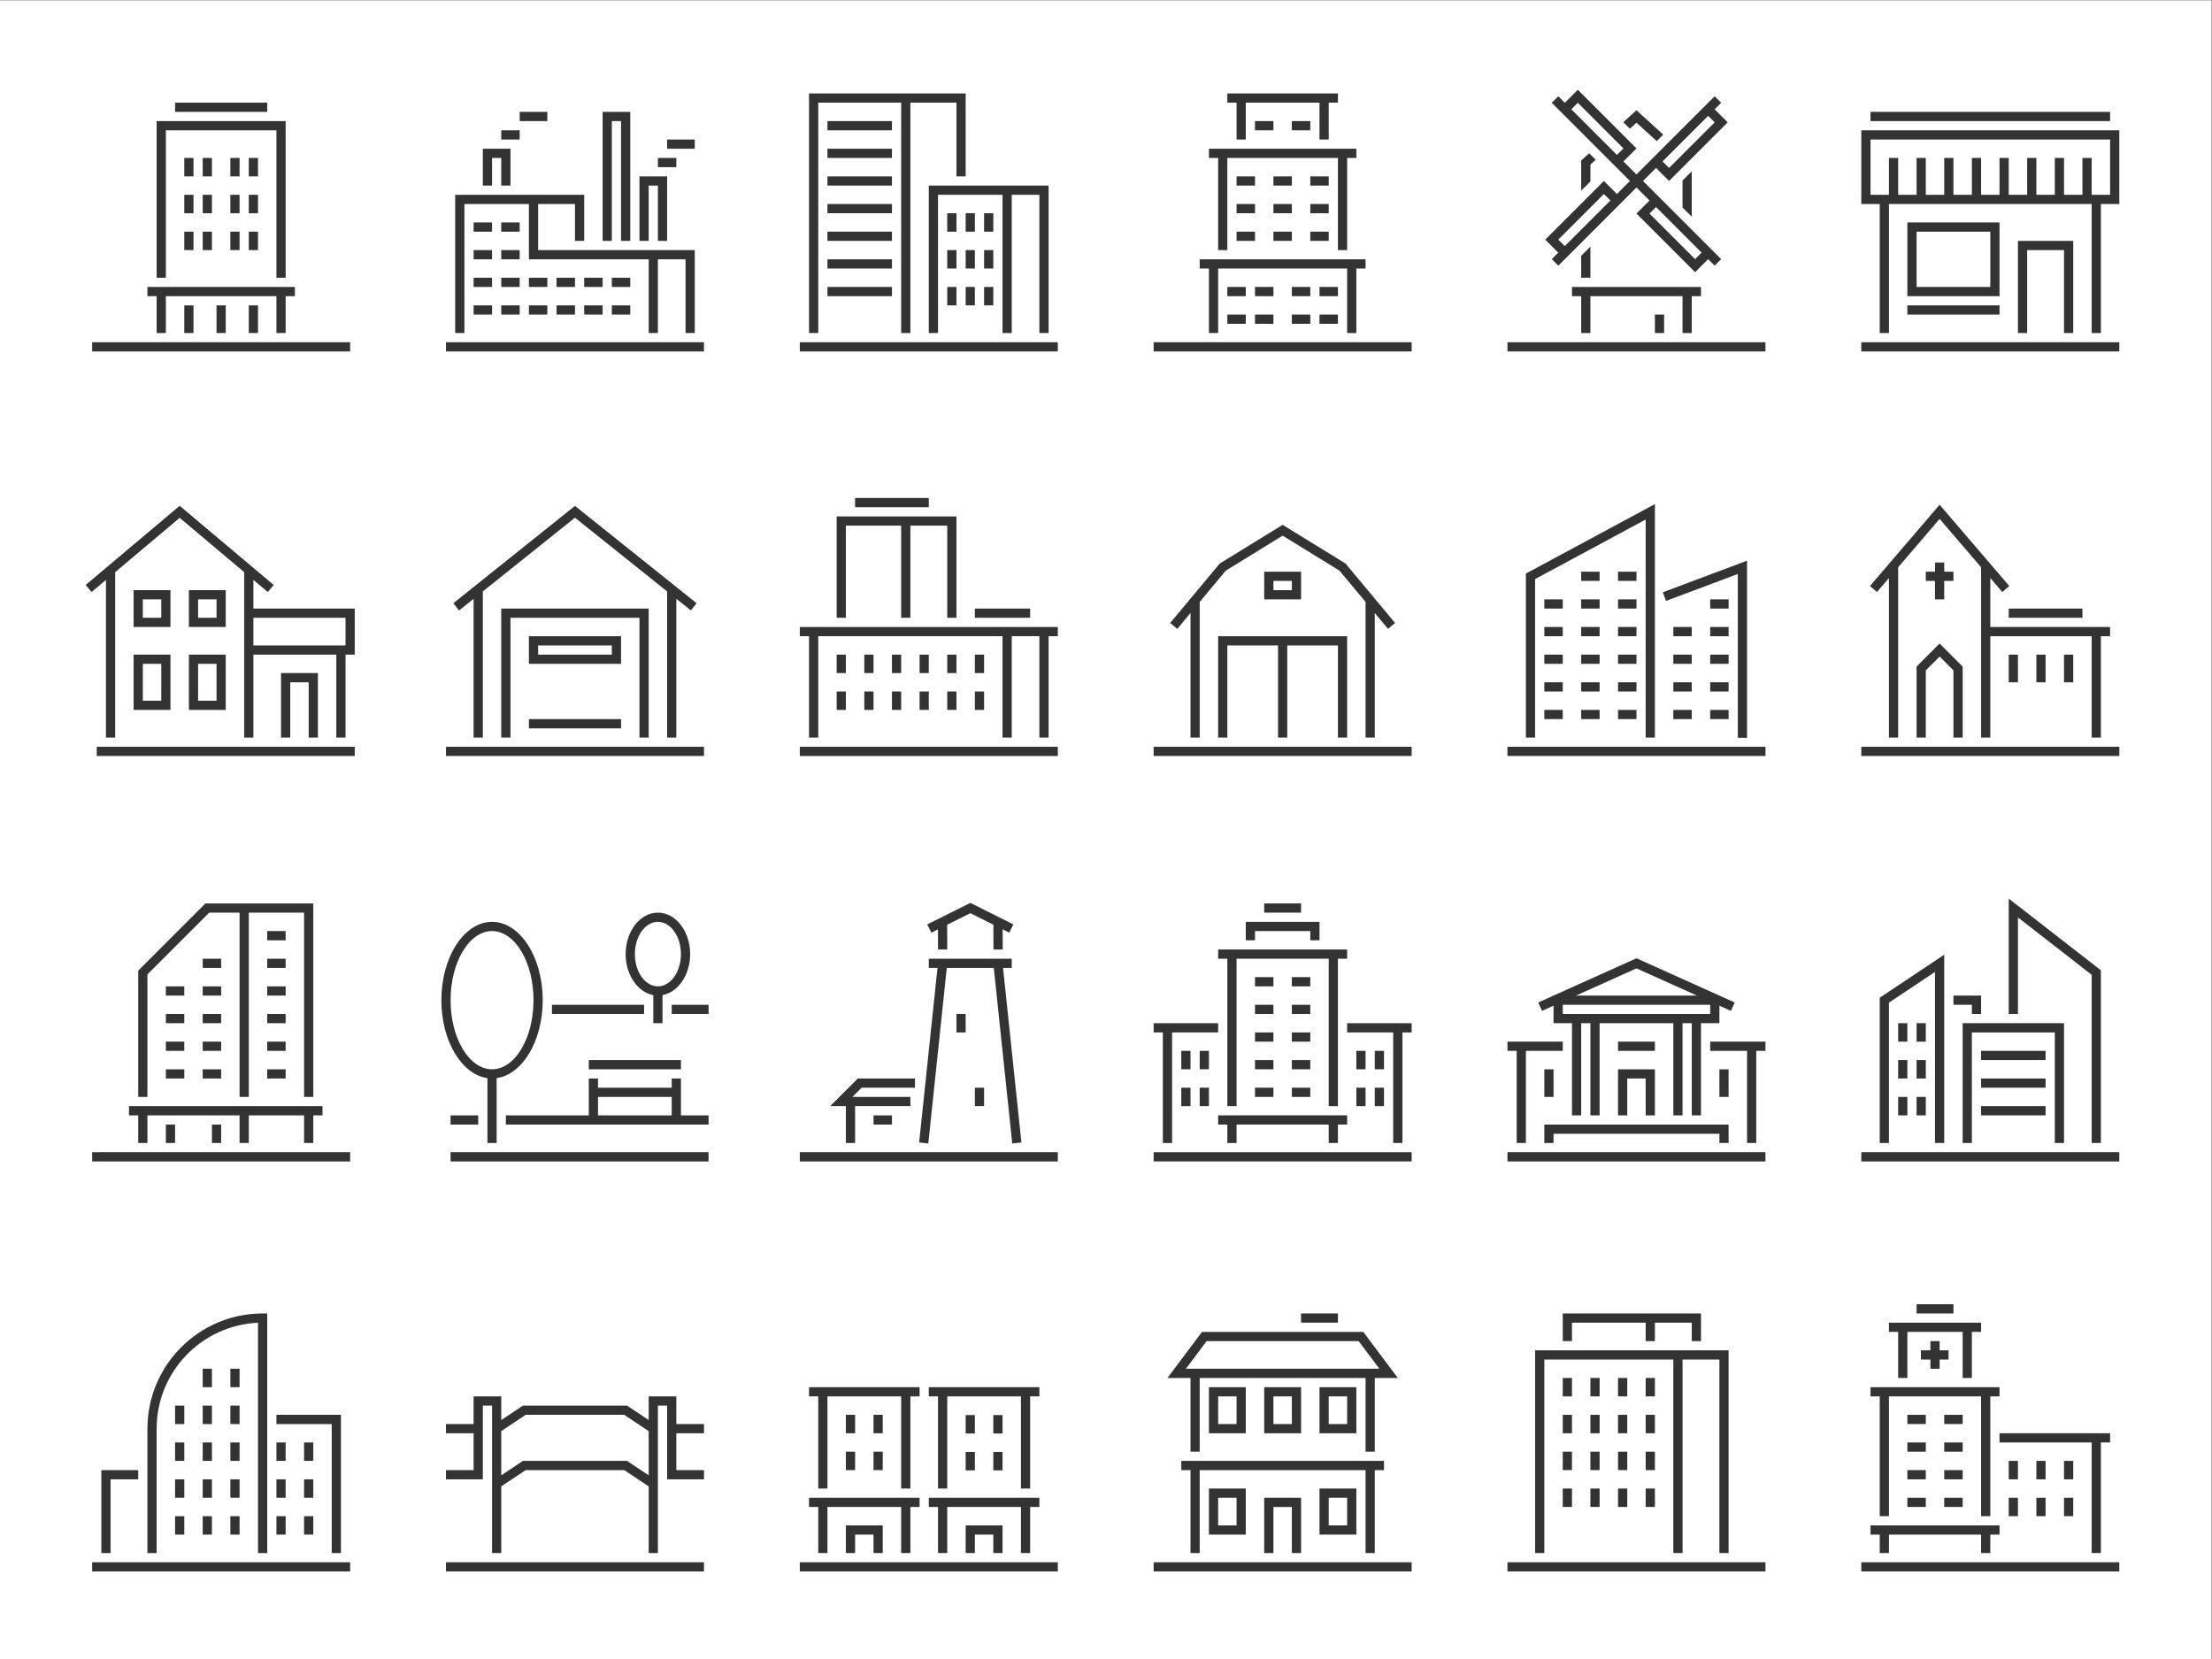 <?xml version="1.0" encoding="UTF-8" standalone="no"?>
<!-- Created with Inkscape (http://www.inkscape.org/) -->

<svg
   version="1.1"
   id="svg9"
   xml:space="preserve"
   width="800"
   height="600"
   viewBox="0 0 800 600"
   xmlns="http://www.w3.org/2000/svg"
   xmlns:svg="http://www.w3.org/2000/svg"><rect x="0" y="0" width="800" height="600" fill="#808080" stroke="none"/><defs
     id="defs13"><clipPath
       clipPathUnits="userSpaceOnUse"
       id="clipPath35"><path
         d="M 0,450 H 600 V 0 H 0 Z"
         id="path33" /></clipPath></defs><g
     id="g15"
     transform="matrix(1.333,0,0,-1.333,0,600)"
     style="display:inline"><path
       d="M 0,0 H 600 V 450 H 0 Z"
       style="fill:#ffffff;fill-opacity:1;fill-rule:nonzero;stroke:none"
       id="path17" /><path
       d="m 526.25,78.75 v 2.5 h 2.422 v 2.5 h -2.422 v 2.5 h -2.5 v -2.5 h -2.578 v -2.5 h 2.578 v -2.5 z m 18.75,-40 h 2.5 v 5 H 545 Z m 2.5,15 H 545 v -5 h 2.5 z m 5,-15 h 2.5 v 5 h -2.5 z m 7.5,0 h 2.5 v 5 H 560 Z m -5,15 h -2.5 v -5 h 2.5 z m 7.5,0 H 560 v -5 h 2.5 z m -30,12.5 h -5 v -2.5 h 5 z m -10,0 h -5 v -2.5 h 5 z m 10,-7.5 h -5 v -2.5 h 5 z m -10,0 h -5 v -2.5 h 5 z m 10,-7.5 h -5 v -2.5 h 5 z m -10,0 h -5 v -2.5 h 5 z m 5,-10 h 5 v 2.5 h -5 z m -10,0 h 5 v 2.5 h -5 z m -5,50 v -2.5 h 2.5 v -12.5 h 2.5 v 12.5 h 15 v -12.5 h 2.5 v 12.5 h 2.5 v 2.5 z m 7.5,2.5 h 10 v 2.5 h -10 z m -12.5,-60 h 2.5 v -5 h 2.5 v 5 h 25 v -5 h 2.5 v 5 h 2.5 v 2.5 h -35 z m 62.5,-5 v 30 h 2.5 v 2.5 h -30 v -2.5 h 25 v -30 z m -62.5,45 v -2.5 h 2.5 v -32.5 h 2.5 v 32.5 h 25 v -32.5 h 2.5 v 32.5 h 2.5 v 2.5 z M 505,26.25 h 70 v -2.5 h -70 z"
       style="fill:#333333;fill-opacity:1;fill-rule:nonzero;stroke:none"
       id="path21" /><path
       d="M 62.5,382.259 H 65 v 5 h -2.5 z m -7.5,0 h 2.5 v 5 H 55 Z m 12.5,0 H 70 v 5 h -2.5 z m -17.5,0 h 2.5 v 5 H 50 Z m 15,15 h -2.5 v -5 H 65 Z m -7.5,0 H 55 v -5 h 2.5 z m 12.5,0 h -2.5 v -5 H 70 Z m -17.5,0 H 50 v -5 h 2.5 z m 12.5,10 h -2.5 v -5 H 65 Z m -7.5,0 H 55 v -5 h 2.5 z m 12.5,0 h -2.5 v -5 H 70 Z m -17.5,0 H 50 v -5 h 2.5 z m 42.5,-50 H 25 v -2.5 h 70 z m -33.75,10 h -2.5 v -7.5 h 2.5 z m 8.75,0 h -2.5 v -7.5 H 70 Z m -17.5,0 H 50 v -7.5 h 2.5 z m 20,55 h -25 v -2.5 h 25 z m -27.5,-7.5 h 30 v -40 h 2.5 v 42.5 h -35 v -42.5 H 45 Z m -2.5,-45 H 40 v 2.5 h 40 v -2.5 h -2.5 v -10 H 75 v 10 H 45 v -10 h -2.5 z"
       style="fill:#333333;fill-opacity:1;fill-rule:nonzero;stroke:none"
       id="path23" /><path
       d="m 234.5,257.5 h 2.5 v 5 h -2.5 z m 7.5,0 h 2.5 v 5 H 242 Z m 7.5,0 h 2.5 v 5 h -2.5 z m 7.5,0 h 2.5 v 5 H 257 Z m 7.5,0 h 2.5 v 5 h -2.5 z m -37.5,0 h 2.5 v 5 H 227 Z m 10,15 h -2.5 v -5 h 2.5 z m 7.5,0 H 242 v -5 h 2.5 z m 7.5,0 h -2.5 v -5 h 2.5 z m 7.5,0 H 257 v -5 h 2.5 z m 7.5,0 h -2.5 v -5 h 2.5 z m -37.5,0 H 227 v -5 h 2.5 z M 252,315 h -20 v -2.5 h 20 z m 27.5,-30 h -15 v -2.5 h 15 z M 227,282.5 h 2.5 v 25 h 15 v -25 h 2.5 v 25 h 10 v -25 h 2.5 V 310 H 227 Z M 217,280 v -2.5 h 2.5 V 250 h 2.5 v 27.5 h 50 V 250 h 2.5 v 27.5 H 282 V 250 h 2.5 v 27.5 h 2.5 v 2.5 z m 0,-32.5 h 70 V 245 h -70 z"
       style="fill:#333333;fill-opacity:1;fill-rule:nonzero;stroke:none"
       id="path25" /><path
       d="m 269.5,51.184 h 2.5 v 5 h -2.5 z m -7.5,0 h 2.5 v 5 H 262 Z m 10,15 h -2.5 v -5 h 2.5 z m -7.5,0 H 262 v -5 h 2.5 z M 237,51.25 h 2.5 v 5 H 237 Z m -7.5,0 h 2.5 v 5 h -2.5 z m 10,15 H 237 v -5 h 2.5 z m -7.5,0 h -2.5 v -5 h 2.5 z m 40,-37.5 v 7.5 h -10 v -7.5 h 2.5 v 5 h 5 v -5 z m -32.5,0 v 7.5 h -10 v -7.5 h 2.5 v 5 h 5 v -5 z m 40,17.5 v 25 h 2.5 v 2.5 h -30 v -2.5 h 2.5 v -25 h 2.5 v 25 h 20 v -25 z m -32.5,0 v 25 h 2.5 v 2.5 h -30 v -2.5 h 2.5 v -25 h 2.5 v 25 h 20 v -25 z m 5,-5 h 2.5 v -12.5 h 2.5 v 12.5 h 20 v -12.5 h 2.5 v 12.5 h 2.5 v 2.5 h -30 z m -32.5,0 h 2.5 v -12.5 h 2.5 v 12.5 h 20 v -12.5 h 2.5 v 12.5 h 2.5 v 2.5 h -30 z m -2.5,-15 h 70 v -2.5 h -70 z"
       style="fill:#333333;fill-opacity:1;fill-rule:nonzero;stroke:none"
       id="path27" /><path
       d="m 75,33.75 h 2.5 v 5 H 75 Z m 7.5,0 H 85 v 5 h -2.5 z m -7.5,10 h 2.5 v 5 H 75 Z m 10,5 h -2.5 v -5 H 85 Z m -10,5 h 2.5 v 5 H 75 Z m 10,5 h -2.5 v -5 H 85 Z m -20,20 h -2.5 v -5 H 65 Z m -7.5,0 H 55 v -5 h 2.5 z m 7.5,-10 h -2.5 v -5 H 65 Z m -7.5,0 H 55 v -5 h 2.5 z m -7.5,0 h -2.5 v -5 H 50 Z m 15,-10 h -2.5 v -5 H 65 Z m -7.5,0 H 55 v -5 h 2.5 z m -7.5,0 h -2.5 v -5 H 50 Z m 15,-10 h -2.5 v -5 H 65 Z m -7.5,0 H 55 v -5 h 2.5 z m -7.5,0 h -2.5 v -5 H 50 Z m 12.5,-15 H 65 v 5 h -2.5 z m -7.5,0 h 2.5 v 5 H 55 Z m -7.5,0 H 50 v 5 h -2.5 z m -10,15 v 2.5 h -10 V 28.75 H 30 v 20 z m 55,-20 v 37.5 H 75 v -2.5 h 15 v -35 z m -20,0 v 65 H 71.25 C 54.019,93.75 40,79.731 40,62.5 V 28.75 h 2.5 V 62.5 c 0,15.434 12.225,28.066 27.5,28.724 V 28.75 Z M 25,26.25 h 70 v -2.5 H 25 Z"
       style="fill:#333333;fill-opacity:1;fill-rule:nonzero;stroke:none"
       id="path37" /><path
       d="M 537.5,147.5 H 555 v 2.5 h -17.5 z m 17.5,10 H 537.5 V 155 H 555 Z m 0,7.5 h -17.5 v -2.5 H 555 Z m -35,-17.5 h 2.5 v 5 H 520 Z m -5,0 h 2.5 v 5 H 515 Z m 7.5,15 H 520 v -5 h 2.5 z m -5,0 H 515 v -5 h 2.5 z m 5,10 H 520 v -5 h 2.5 z m -5,0 H 515 v -5 h 2.5 z m 12.5,5 h 5 V 175 h 2.5 v 5 H 530 Z m 2.5,-37.5 h 2.5 v 30 h 22.5 v -30 h 2.5 v 32.5 h -27.5 z m 37.5,0 v 46.861 l -25,19.445 V 175 h 2.5 v 26.194 l 20,-15.555 V 140 Z m -42.5,0 v 51.086 L 510,179.419 V 140 h 2.5 v 38.081 l 12.5,8.333 V 140 Z M 505,137.5 h 70 V 135 h -70 z"
       style="fill:#333333;fill-opacity:1;fill-rule:nonzero;stroke:none"
       id="path39" /><path
       d="m 262,367.259 h 2.5 v 5 H 262 Z m 5,0 h 2.5 v 5 H 267 Z m -10,0 h 2.5 v 5 H 257 Z m 7.5,15 H 262 v -5 h 2.5 z m 5,0 H 267 v -5 h 2.5 z m -10,0 H 257 v -5 h 2.5 z m 5,10 H 262 v -5 h 2.5 z m 5,0 H 267 v -5 h 2.5 z m -10,0 H 257 v -5 h 2.5 z m -35,-22.5 H 242 v 2.5 h -17.5 z m 17.5,10 h -17.5 v -2.5 H 242 Z m 0,7.5 h -17.5 v -2.5 H 242 Z m 0,7.5 h -17.5 v -2.5 H 242 Z m 0,7.5 h -17.5 v -2.5 H 242 Z m 0,7.5 h -17.5 v -2.5 H 242 Z m 0,7.5 h -17.5 v -2.5 H 242 Z m 42.5,-57.5 v 40 H 252 v -40 h 2.5 v 37.5 H 272 v -37.5 h 2.5 v 37.5 h 7.5 v -37.5 z m -62.5,62.5 h 22.5 v -62.5 h 2.5 v 62.5 h 12.5 v -20 h 2.5 v 22.5 h -42.5 v -65 h 2.5 z m -5,-65 h 70 v -2.5 h -70 z"
       style="fill:#333333;fill-opacity:1;fill-rule:nonzero;stroke:none"
       id="path41" /><path
       d="m 343,202.5 h 10 V 205 H 343 Z M 368,150 h 2.5 v 5 H 368 Z m 5,0 h 2.5 v 5 H 373 Z m -2.5,15 H 368 v -5 h 2.5 z m 5,0 H 373 v -5 h 2.5 z m -50,-15 h 2.5 v 5 h -2.5 z m -5,0 h 2.5 v 5 h -2.5 z m 7.5,15 h -2.5 v -5 h 2.5 z m -5,0 h -2.5 v -5 h 2.5 z m 32.5,20 h -5 v -2.5 h 5 z m -10,0 h -5 v -2.5 h 5 z m 10,-7.5 h -5 V 175 h 5 z m -10,0 h -5 V 175 h 5 z m 10,-7.5 h -5 v -2.5 h 5 z m -10,0 h -5 v -2.5 h 5 z m 10,-7.5 h -5 V 160 h 5 z m -10,0 h -5 V 160 h 5 z m 5,-10 h 5 v 2.5 h -5 z m -10,0 h 5 v 2.5 h -5 z M 338,195 h 2.5 v 2.5 h 15 V 195 h 2.5 v 5 h -20 z m -7.5,-50 h 2.5 v -5 h 2.5 v 5 h 25 v -5 h 2.5 v 5 h 2.5 v 2.5 h -35 z m -15,-5 h 2.5 v 30 h 12.5 v 2.5 H 313 V 170 h 2.5 z m 50,32.5 V 170 H 378 v -30 h 2.5 v 30 h 2.5 v 2.5 z m -35,20 V 190 h 2.5 v -40 h 2.5 v 40 h 25 v -40 h 2.5 v 40 h 2.5 v 2.5 z m -17.5,-55 h 70 V 135 h -70 z"
       style="fill:#333333;fill-opacity:1;fill-rule:nonzero;stroke:none"
       id="path43" /><path
       d="m 434,295 h -5 v -2.5 h 5 z m 10,0 h -5 v -2.5 h 5 z m 25,-7.5 h -5 V 285 h 5 z m -35,0 h -5 V 285 h 5 z m 0,-7.5 h -5 v -2.5 h 5 z m 0,-7.5 h -5 V 270 h 5 z m 0,-7.5 h -5 v -2.5 h 5 z m -5,-10 h 5 v 2.5 h -5 z m 15,32.5 h -5 V 285 h 5 z m -20,0 h -5 V 285 h 5 z m 45,-7.5 h -5 v -2.5 h 5 z m -10,0 h -5 v -2.5 h 5 z m 10,-7.5 h -5 V 270 h 5 z m -10,0 h -5 V 270 h 5 z m 10,-7.5 h -5 v -2.5 h 5 z m -10,0 h -5 v -2.5 h 5 z m 5,-10 h 5 v 2.5 h -5 z m -10,0 h 5 v 2.5 h -5 z m -10,25 h -5 v -2.5 h 5 z m -20,0 h -5 v -2.5 h 5 z m 20,-7.5 h -5 V 270 h 5 z m -20,0 h -5 V 270 h 5 z m 20,-7.5 h -5 v -2.5 h 5 z m -20,0 h -5 v -2.5 h 5 z m 15,-10 h 5 v 2.5 h -5 z m -20,0 h 5 v 2.5 h -5 z m 55,-5.066 v 48.053 l -22.859,-8.572 0.878,-2.341 19.481,7.306 V 249.934 Z M 449,250 v 63.343 L 414,294.497 V 250 h 2.5 v 43.003 l 30,16.154 V 250 Z m -40,-2.5 h 70 V 245 h -70 z"
       style="fill:#333333;fill-opacity:1;fill-rule:nonzero;stroke:none"
       id="path45" /><path
       d="m 461.5,86.25 v 7.5 H 424 v -7.5 h 2.5 v 5 h 20 v -5 h 2.5 v 5 h 10 v -5 z m -45,-57.5 h 2.5 v 52.5 h 35 v -52.5 h 2.5 v 52.5 h 10 v -52.5 h 2.5 v 55 h -52.5 z m 30,12.5 h 2.5 v 5 h -2.5 z m -7.5,0 h 2.5 v 5 H 439 Z m -7.5,0 h 2.5 v 5 h -2.5 z m -7.5,0 h 2.5 v 5 H 424 Z m 25,15 h -2.5 v -5 h 2.5 z m -7.5,0 H 439 v -5 h 2.5 z m -7.5,0 h -2.5 v -5 h 2.5 z m -7.5,0 H 424 v -5 h 2.5 z m 22.5,10 h -2.5 v -5 h 2.5 z m -7.5,0 H 439 v -5 h 2.5 z m -7.5,0 h -2.5 v -5 h 2.5 z m -7.5,0 H 424 v -5 h 2.5 z m 22.5,10 h -2.5 v -5 h 2.5 z m -7.5,0 H 439 v -5 h 2.5 z m -7.5,0 h -2.5 v -5 h 2.5 z m -7.5,0 H 424 v -5 h 2.5 z m -17.5,-50 h 70 v -2.5 h -70 z"
       style="fill:#333333;fill-opacity:1;fill-rule:nonzero;stroke:none"
       id="path49" /><path
       d="M 85,152.5 V 205 H 55.732 L 37.5,186.768 V 152.5 H 40 v 33.232 L 56.768,202.5 H 65 v -50 h 2.5 v 50 h 15 v -50 z M 60,190 h -5 v -2.5 h 5 z m 17.5,7.5 h -5 V 195 h 5 z m 0,-7.5 h -5 v -2.5 h 5 z m 0,-7.5 h -5 V 180 h 5 z m 0,-7.5 h -5 v -2.5 h 5 z m 0,-7.5 h -5 V 165 h 5 z m -5,-10 h 5 v 2.5 h -5 z m -17.5,0 h 5 v 2.5 h -5 z m -10,0 h 5 v 2.5 h -5 z m 15,10 H 55 V 165 h 5 z m -10,0 H 45 V 165 h 5 z m 10,7.5 h -5 v -2.5 h 5 z m -10,0 h -5 v -2.5 h 5 z m 10,7.5 H 55 V 180 h 5 z m -10,0 H 45 V 180 h 5 z M 60,145 h -2.5 v -5 H 60 Z m -12.5,0 H 45 v -5 h 2.5 z M 25,135 h 70 v 2.5 H 25 Z m 62.5,15 v -2.5 H 85 V 140 h -2.5 v 7.5 h -15 V 140 H 65 v 7.5 H 40 V 140 h -2.5 v 7.5 H 35 v 2.5 z"
       style="fill:#333333;fill-opacity:1;fill-rule:nonzero;stroke:none"
       id="path53" /><path
       d="M 562.5,272.5 H 560 V 265 h 2.5 z m -7.5,0 h -2.5 V 265 h 2.5 z m -7.5,0 H 545 V 265 h 2.5 z m -15,-22.5 v 19.268 l -6.25,6.25 -6.25,-6.25 V 250 h 2.5 v 18.232 l 3.75,3.75 3.75,-3.75 V 250 Z m 32.5,35 h -20 v -2.5 h 20 z m -57.655,6.114 1.898,-1.627 3.257,3.8 V 250 h 2.5 v 46.204 l 11.25,13.125 11.25,-13.125 V 250 h 2.5 v 27.5 h 27.5 V 250 h 2.5 v 27.5 h 2.5 V 280 H 540 v 13.287 l 3.257,-3.8 1.898,1.627 -18.905,22.057 z M 525,297.5 V 295 h -2.5 v -2.5 h 2.5 v -5 h 2.5 v 5 h 2.5 v 2.5 h -2.5 v 2.5 z m -20,-50 h 70 V 245 h -70 z"
       style="fill:#333333;fill-opacity:1;fill-rule:nonzero;stroke:none"
       id="path55" /><path
       d="m 182.25,175 h 10 v 2.5 h -10 z m -3.75,7.5 c 3.446,0 6.25,3.925 6.25,8.75 0,4.825 -2.804,8.75 -6.25,8.75 -3.446,0 -6.25,-3.925 -6.25,-8.75 0,-4.825 2.804,-8.75 6.25,-8.75 m 1.25,-2.372 V 172.5 h -2.5 v 7.628 c -4.233,0.784 -7.5,5.466 -7.5,11.122 0,6.203 3.925,11.25 8.75,11.25 4.825,0 8.75,-5.047 8.75,-11.25 0,-5.656 -3.267,-10.338 -7.5,-11.122 m -5,-2.628 h -25 V 175 h 25 z M 122.25,145 h 7.5 v 2.5 h -7.5 z m 62.5,17.5 h -25 V 160 h 25 z m -2.5,-10 h -20 v -5 h 20 z m 2.5,-5 h 7.5 V 145 h -55 v 2.5 h 22.5 v 10 h 2.5 V 155 h 20 v 2.5 h 2.5 z m -62.5,31.25 c 0,-10.339 5.047,-18.75 11.25,-18.75 6.203,0 11.25,8.411 11.25,18.75 0,10.339 -5.047,18.75 -11.25,18.75 -6.203,0 -11.25,-8.411 -11.25,-18.75 m -2.5,0 c 0,11.718 6.168,21.25 13.75,21.25 7.582,0 13.75,-9.532 13.75,-21.25 0,-11.065 -5.503,-20.172 -12.5,-21.152 V 140 h -2.5 v 17.598 c -6.997,0.98 -12.5,10.087 -12.5,21.152 m 2.5,-41.25 h 70 V 135 h -70 z"
       style="fill:#333333;fill-opacity:1;fill-rule:nonzero;stroke:none"
       id="path57" /><path
       d="m 176,49.836 v 11.995 l -6.628,4.419 H 142.628 L 136,61.831 v -11.995 l 5.872,3.914 h 28.256 z m 7.5,13.914 h 7.5 v -2.5 h -7.5 v -10 h 7.5 v -2.5 h -10 v 20 h -2.5 v -40 H 176 v 18.081 l -6.628,4.419 H 142.628 L 136,46.831 v -18.081 h -2.5 v 40 H 131 v -20 h -10 v 2.5 h 7.5 v 10 H 121 v 2.5 h 7.5 v 7.5 h 7.5 v -6.415 l 5.872,3.915 h 28.256 L 176,64.836 v 6.414 h 7.5 z m -62.5,-37.5 h 70 v -2.5 h -70 z"
       style="fill:#333333;fill-opacity:1;fill-rule:nonzero;stroke:none"
       id="path61" /><path
       d="m 350.5,292.5 h -5 V 290 h 5 z m 2.5,-5 h -10 v 7.5 h 10 z M 365.5,250 v 27.5 h -35 V 250 h 2.5 v 25 h 13.75 v -25 h 2.5 v 25 H 363 v -25 z m 7.5,0 v 33.797 l 3.59,-4.308 1.921,1.601 -13.432,16.118 -17.079,10.51 -17.079,-10.51 -13.432,-16.118 1.921,-1.601 3.59,4.308 V 250 h 2.5 v 36.797 l 7.079,8.495 15.421,9.49 15.421,-9.49 7.079,-8.495 V 250 Z m -60,-2.5 h 70 V 245 h -70 z"
       style="fill:#333333;fill-opacity:1;fill-rule:nonzero;stroke:none"
       id="path63" /><path
       d="m 143.5,252.5 h 25 v 2.5 h -25 z M 166,275 h -20 v -2.5 h 20 z m 2.5,-5 h -25 v 7.5 h 25 z m 7.5,-20 v 35 h -40 v -35 h 2.5 v 32.5 h 35 V 250 Z m 7.5,0 v 37.649 l 3.945,-3.156 1.562,1.952 -33.007,26.406 -33.007,-26.406 1.562,-1.952 3.945,3.156 V 250 h 2.5 v 39.649 l 25,20 25,-20 V 250 Z m 7.5,-5 h -70 v 2.5 h 70 z"
       style="fill:#333333;fill-opacity:1;fill-rule:nonzero;stroke:none"
       id="path65" /><path
       d="m 26.25,247.5 h 70 V 245 h -70 z m 57.5,2.5 v 15 h -5 v -15 h -2.5 v 17.5 h 10 V 250 Z m -30,20 h 5 v -10 h -5 z m -2.5,-12.5 h 10 v 15 h -10 z M 38.75,270 h 5 v -10 h -5 z m -2.5,-12.5 h 10 v 15 h -10 z m 22.5,25 h -5 v 5 h 5 z m 2.5,7.5 h -10 v -10 h 10 z m -17.5,-7.5 h -5 v 5 h 5 z m 2.5,7.5 h -10 v -10 h 10 z m 47.5,-15 h -25 v 7.5 h 25 z m -25,17.774 3.901,-3.285 1.61,1.912 -25.511,21.483 -25.511,-21.483 1.61,-1.912 3.901,3.285 V 250 h 2.5 v 44.879 l 17.5,14.737 17.5,-14.737 V 250 h 2.5 v 22.5 h 22.5 V 250 h 2.5 v 22.5 h 2.5 V 285 h -27.5 z"
       style="fill:#333333;fill-opacity:1;fill-rule:nonzero;stroke:none"
       id="path67" /><path
       d="m 572.5,419.759 h -65 v -2.5 h 65 z m -55,-55 h 25 v 2.5 h -25 z m 22.5,22.5 h -20 v -15 h 20 z m 2.5,-17.5 h -25 v 20 h 25 z m 20,-10 v 25 h -15 v -25 h 2.5 v 22.5 h 10 v -22.5 z m 10,52.5 h -65 v -15 h 5 v 10 h 2.5 v -10 h 5 v 10 h 2.5 v -10 h 5 v 10 h 2.5 v -10 h 5 v 10 h 2.5 v -10 h 5 v 10 h 2.5 v -10 h 5 v 10 h 2.5 v -10 h 5 v 10 h 2.5 v -10 h 5 v 10 h 2.5 v -10 h 5 z m 2.5,2.5 v -20 h -5 v -35 h -2.5 v 35 h -55 v -35 H 510 v 35 h -5 v 20 z m -70,-57.5 h 70 v -2.5 h -70 z"
       style="fill:#333333;fill-opacity:1;fill-rule:nonzero;stroke:none"
       id="path69" /><path
       d="M 451.5,364.759 H 449 v -5 h 2.5 z m 7.5,26.553 v 12.324 l -2.5,-2.5 v -7.324 z m -27.5,-8.105 -2.5,-2.5 v -5.948 h 2.5 z m 12.5,33.613 5.504,-5.004 1.77,1.77 -7.274,6.613 -3.569,-3.245 1.769,-1.77 z m -11.06,-10.054 -1.769,1.77 -2.171,-1.974 v -8.179 l 2.5,2.5 v 4.574 z m 2.221,-9.292 -12.375,-12.374 1.769,-1.768 12.374,12.374 z m -8.839,22.981 12.374,-12.374 1.769,1.767 -12.375,12.375 z m 37.123,-1.768 -12.374,-12.374 1.768,-1.768 12.375,12.374 z m -1.767,-37.123 -12.374,12.374 -1.769,-1.767 12.375,-12.375 z m -42.427,3.536 15.91,15.909 3.535,-3.535 3.536,3.535 c 0,0 -19.271,19.272 -21.212,21.214 l 1.767,1.767 1.768,-1.767 3.535,3.536 15.91,-15.911 -3.536,-3.535 3.536,-3.536 21.213,21.213 1.767,-1.767 -1.767,-1.768 3.536,-3.536 -15.91,-15.909 -3.535,3.535 -3.536,-3.536 21.212,-21.213 -1.767,-1.767 -1.768,1.767 -3.535,-3.536 -15.91,15.911 3.536,3.535 -3.536,3.536 -21.213,-21.213 -1.767,1.767 1.767,1.768 z M 459,359.759 v 10 h 2.5 v 2.5 h -35 v -2.5 h 2.5 v -10 h 2.5 v 10 h 25 v -10 z m -50,-2.5 h 70 v -2.5 h -70 z"
       style="fill:#333333;fill-opacity:1;fill-rule:nonzero;stroke:none"
       id="path71" /><path
       d="m 353,91.25 h 10 v 2.5 h -10 z m -25.625,-5 -5.625,-7.5 h 52.5 l -5.625,7.5 z m -1.25,2.5 h 43.75 l 9.375,-12.5 H 373 v -20 h -2.5 v 20 h -45 v -20 H 323 v 20 h -6.25 z M 350.5,71.25 h -5 v -7.5 h 5 z m 2.5,-10 h -10 v 12.5 h 10 z m -17.5,10 h -5 v -7.5 h 5 z m 2.5,-10 h -10 v 12.5 h 10 z m 27.5,10 h -5 v -7.5 h 5 z m 2.5,-10 h -10 v 12.5 h 10 z m -37.5,-25 h 5 v 7.5 h -5 z m -2.5,10 h 10 v -12.5 h -10 z m 32.5,-10 h 5 v 7.5 h -5 z m -2.5,10 h 10 v -12.5 h -10 z m -5,-17.5 v 15 h -10 v -15 h 2.5 v 12.5 h 5 v -12.5 z m 20,0 v 22.5 h 2.5 v 2.5 h -55 v -2.5 h 2.5 v -22.5 h 2.5 v 22.5 h 45 v -22.5 z m -60,-2.5 h 70 v -2.5 h -70 z"
       style="fill:#333333;fill-opacity:1;fill-rule:nonzero;stroke:none"
       id="path73" /><path
       d="m 267,155 h -2.5 v -5 h 2.5 z m -5,20 h -2.5 v -5 h 2.5 z m -20,-27.5 h -5 V 145 h 5 z m 6.25,7.5 v 2.5 h -15.518 l -7.5,-7.5 h 4.268 v -10 h 2.5 v 10 h 15 v 2.5 h -15.732 l 2.5,2.5 z m 26.701,44.309 -11.677,5.838 -11.701,-5.836 1.116,-2.238 1.791,0.894 0.026,-5.473 2.5,0.012 -0.031,6.705 6.298,3.142 6.248,-3.124 0.031,-6.735 2.5,0.012 -0.025,5.47 1.806,-0.903 z m -23.089,-59.433 5.011,47.624 h 12.754 l 5.011,-47.624 2.486,0.262 -4.983,47.362 H 274.5 V 190 H 252 v -2.5 h 2.359 l -4.983,-47.362 z M 217,137.5 h 70 V 135 h -70 z"
       style="fill:#333333;fill-opacity:1;fill-rule:nonzero;stroke:none"
       id="path75" /><path
       d="m 340.5,362.259 h 5 v 2.5 h -5 z m 10,0 h 5 v 2.5 h -5 z m 7.5,0 h 5 v 2.5 h -5 z m -25,0 h 5 v 2.5 h -5 z m 12.5,10 h -5 v -2.5 h 5 z m 10,0 h -5 v -2.5 h 5 z m 7.5,0 h -5 v -2.5 h 5 z m -25,0 h -5 v -2.5 h 5 z m 17.5,45 h -5 v -2.5 h 5 z m -10,0 h -5 v -2.5 h 5 z m 0,-32.5 h 5 v 2.5 h -5 z m 5,10 h -5 v -2.5 h 5 z m 0,7.5 h -5 v -2.5 h 5 z m 10,0 h -5 v -2.5 h 5 z m -20,0 h -5 v -2.5 h 5 z m 20,-7.5 h -5 v -2.5 h 5 z m -20,0 h -5 v -2.5 h 5 z m 15,-10 h 5 v 2.5 h -5 z m -20,0 h 5 v 2.5 h -5 z m 0,27.5 h 2.5 v 10 h 20 v -10 h 2.5 v 10 h 2.5 v 2.5 h -30 v -2.5 h 2.5 z m -5,-30 h 2.5 v 25 h 30 v -25 h 2.5 v 25 h 2.5 v 2.5 h -40 v -2.5 h 2.5 z m -2.5,-22.5 h 2.5 v 17.5 h 35 v -17.5 h 2.5 v 17.5 h 2.5 v 2.5 h -45 v -2.5 h 2.5 z m -15,-2.5 h 70 v -2.5 h -70 z"
       style="fill:#333333;fill-opacity:1;fill-rule:nonzero;stroke:none"
       id="path77" /><path
       d="M 188.5,412.259 H 181 v -2.5 h 7.5 z m -5,-5 h -5 v -2.5 h 5 z m -35,12.5 H 141 v -2.5 h 7.5 z m -7.5,-5 h -5 v -2.5 h 5 z m -7.5,-7.5 h 2.5 v -7.5 h 2.5 v 10 H 131 v -10 h 2.5 z m 32.5,-42.5 h 5 v 2.5 h -5 z m -7.5,0 h 5 v 2.5 h -5 z m 12.5,10 h -5 v -2.5 h 5 z m -7.5,0 h -5 v -2.5 h 5 z m -12.5,-10 h 5 v 2.5 h -5 z m -7.5,0 h 5 v 2.5 h -5 z m 12.5,10 h -5 v -2.5 h 5 z m -7.5,0 h -5 v -2.5 h 5 z m -12.5,-10 h 5 v 2.5 h -5 z m -7.5,0 h 5 v 2.5 h -5 z m 12.5,10 h -5 v -2.5 h 5 z m -7.5,0 h -5 v -2.5 h 5 z m 7.5,7.5 h -5 v -2.5 h 5 z m -7.5,0 h -5 v -2.5 h 5 z m 7.5,7.5 h -5 v -2.5 h 5 z m -7.5,0 h -5 v -2.5 h 5 z m 42.5,10 h 2.5 v -15 h 2.5 v 17.5 h -7.5 v -17.5 h 2.5 z m -10,17.5 h 2.5 v -32.5 h 2.5 v 35 h -7.5 v -35 h 2.5 z m -40,-22.5 h 17.5 v -15 H 176 v -20 h 2.5 v 20 h 7.5 v -20 h 2.5 v 22.5 H 146 v 12.5 h 10 v -10 h 2.5 v 12.5 h -35 v -37.5 h 2.5 z m 65,-40 h -70 v 2.5 h 70 z"
       style="fill:#333333;fill-opacity:1;fill-rule:nonzero;stroke:none"
       id="path79" /><path
       d="M 449,167.5 H 439 V 165 h 10 z m -30,-15 h 2.5 V 160 H 419 Z m 50,7.5 h -2.5 v -7.5 h 2.5 z m -57.5,-20 h 2.5 v 25 h 10 v 2.5 H 409 V 165 h 2.5 z M 464,167.5 V 165 h 10 v -25 h 2.5 v 25 h 2.5 v 2.5 z m -25,-20 h 2.5 v 10 h 5 v -10 H 449 V 160 H 439 Z M 460.397,180 444,187.379 427.603,180 Z M 464,177.5 H 424 V 175 h 40 z m 2.491,2.5 4.162,-1.873 -1.026,-2.28 -3.127,1.407 V 172.5 h -5 v -25 H 459 v 25 h -2.5 v -25 H 454 v 25 h -20 v -25 h -2.5 v 25 H 429 v -25 h -2.5 v 25 h -5 v 4.754 l -3.127,-1.407 -1.026,2.28 L 444,190.121 Z M 419,140 h 2.5 v 2.5 h 45 V 140 h 2.5 v 5 h -50 z m -10,-2.5 h 70 V 135 h -70 z"
       style="fill:#333333;fill-opacity:1;fill-rule:nonzero;stroke:none"
       id="path81" /></g></svg>
